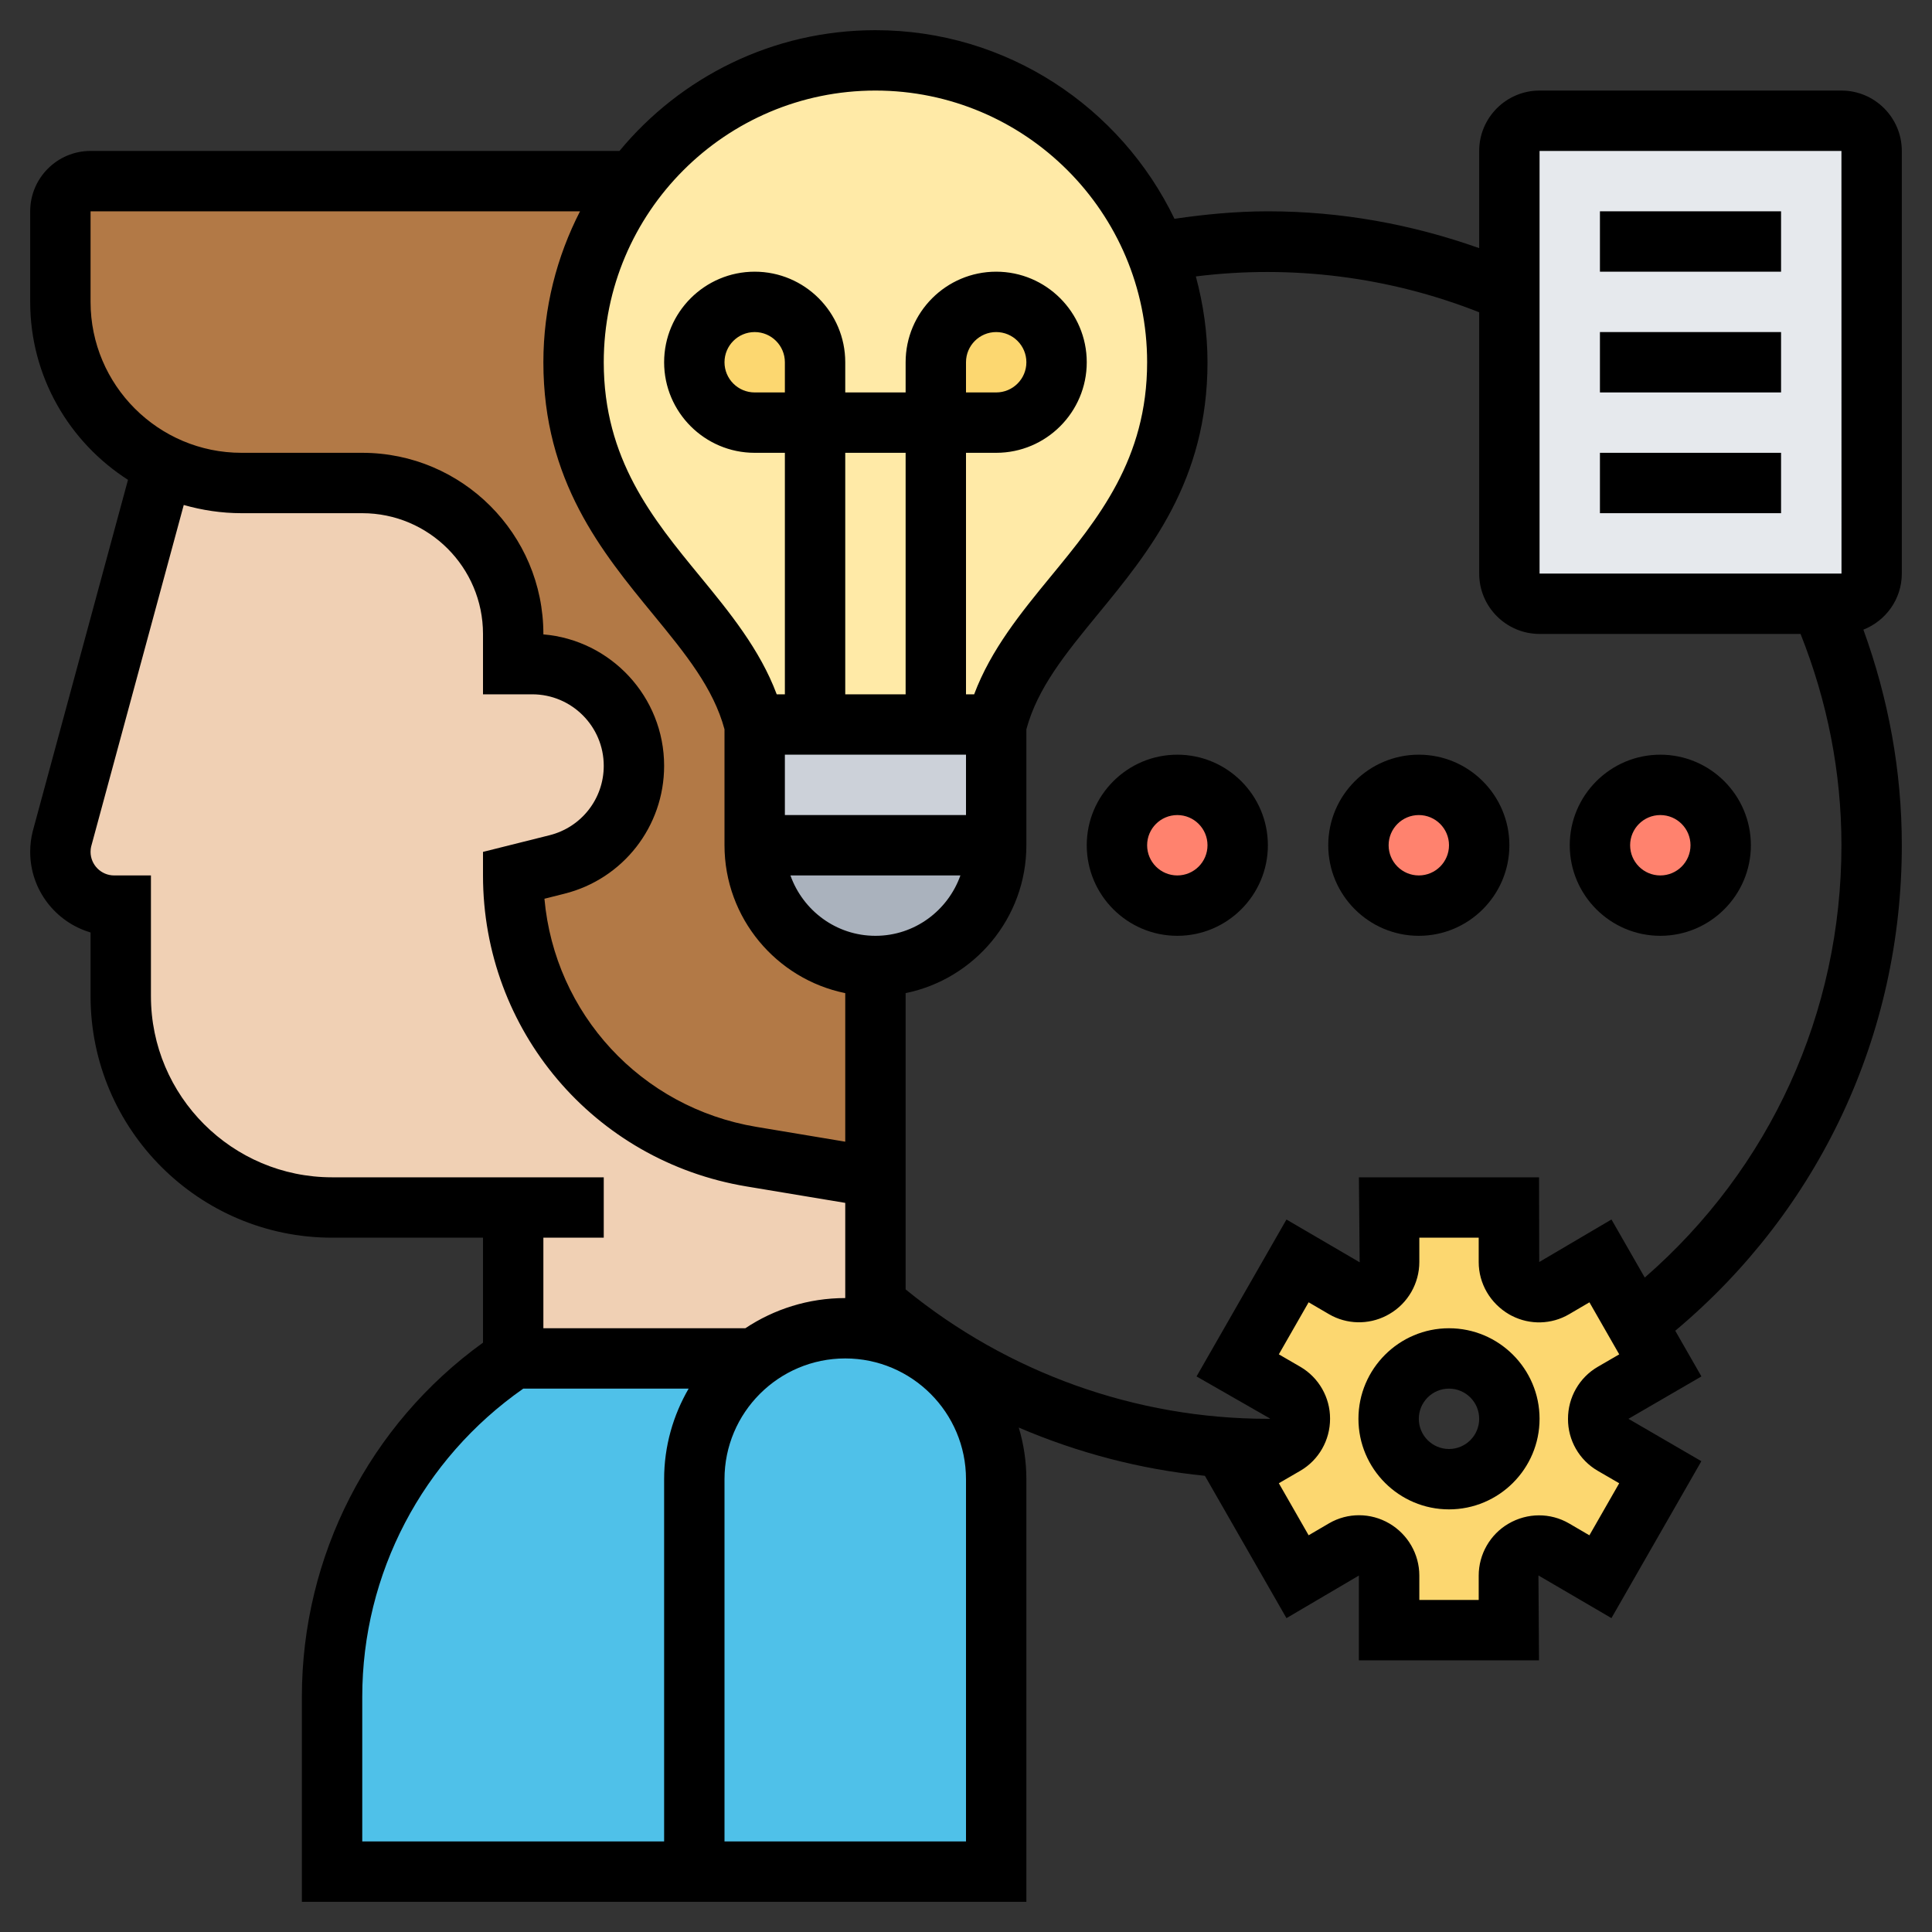 <svg id="_x33_0" enable-background="new 0 0 64 64" height="512" viewBox="0 0 64 64" width="512" xmlns="http://www.w3.org/2000/svg"><rect x="0" y="0" width="64" height="64" fill="#333333" stroke="none"/><g><g><g><path d="m17 45h8c-.19.14-.37.29-.54.46-.9.91-1.46 2.16-1.46 3.54v13h-12v-5.79c0-2.25.56-4.43 1.59-6.35 1.03-1.93 2.53-3.61 4.41-4.86z" fill="#4fc1e9"/></g><g><path d="m33 49v13h-10v-13c0-1.38.56-2.63 1.46-3.54.17-.17.35-.32.54-.46.83-.63 1.87-1 3-1 .34 0 .68.03 1 .1 2.28.46 4 2.48 4 4.9z" fill="#4fc1e9"/></g><g><path d="m17 40h-6c-3.87 0-7-3.13-7-7v-3h-.22c-.98 0-1.78-.8-1.78-1.78 0-.15.02-.29.05-.43l3.36-12.38c.78.38 1.66.59 2.59.59h4c2.76 0 5 2.24 5 5v1h.63c1.86 0 3.37 1.51 3.37 3.37 0 .77-.26 1.5-.71 2.07-.45.58-1.09 1.01-1.84 1.2l-1.45.36c0 2.31.84 4.45 2.24 6.11 1.4 1.65 3.38 2.83 5.65 3.21l4.11.68v4.2.9c-.32-.07-.66-.1-1-.1-1.13 0-2.17.37-3 1h-8z" fill="#f0d0b4"/></g><g><path d="m29 32v7l-4.11-.68c-2.27-.38-4.25-1.56-5.65-3.21-1.4-1.66-2.24-3.8-2.24-6.11l1.45-.36c.75-.19 1.39-.62 1.84-1.2.45-.57.71-1.3.71-2.07 0-1.86-1.51-3.37-3.37-3.37h-.63v-1c0-2.76-2.24-5-5-5h-4c-.93 0-1.81-.21-2.59-.59-2.02-.97-3.41-3.03-3.41-5.41v-3c0-.55.45-1 1-1h18c-1.25 1.67-2 3.75-2 6 0 6 5 8 6 12v4c0 2.21 1.79 4 4 4z" fill="#b27946"/></g><g><path d="m25 28h8c0 2.21-1.79 4-4 4s-4-1.79-4-4z" fill="#aab2bd"/></g><g><path d="m31 24h2v4h-8v-4h2z" fill="#ccd1d9"/></g><g><path d="m38.3 8.34c-1.45-3.71-5.07-6.34-9.3-6.34-3.27 0-6.17 1.57-8 4-1.25 1.67-2 3.75-2 6 0 6 5 8 6 12h2 4 2c1-4 6-6 6-12 0-1.29-.25-2.53-.7-3.66z" fill="#ffeaa7"/></g><g><path d="m34.41 10.59c.37.36.59.86.59 1.41s-.22 1.05-.59 1.41c-.36.37-.86.59-1.41.59h-2v-2c0-1.1.9-2 2-2 .55 0 1.05.22 1.41.59z" fill="#fcd770"/></g><g><path d="m27 12v2h-2c-1.1 0-2-.9-2-2 0-.55.22-1.05.59-1.41.36-.37.86-.59 1.41-.59s1.05.22 1.41.59c.37.36.59.86.59 1.41z" fill="#fcd770"/></g><g><path d="m50 47c0-1.1-.9-2-2-2s-2 .9-2 2 .9 2 2 2 2-.9 2-2zm2.94-.01v.02c0 .35.18.67.49.85l1.57.91-1.98 3.46-1.55-.9c-.31-.18-.68-.18-.99 0 0 0 0 0-.01.01-.3.17-.49.5-.49.85v1.81h-3.96v-1.81c0-.35-.19-.68-.49-.85-.01-.01-.01-.01-.01-.01-.31-.18-.68-.18-.99 0l-1.55.9-1.98-3.46 1.33-.77.24-.14c.31-.18.49-.5.49-.85 0-.01 0-.01 0-.02 0-.35-.18-.67-.49-.85l-1.57-.91 1.98-3.46 1.55.9c.31.18.68.18.99 0 0 0 0 0 .01-.01.3-.17.49-.5.49-.85v-1.81h3.96v1.81c0 .35.19.68.49.85.01.01.01.01.01.01.31.18.68.18.99 0l1.55-.9 1.19 2.07.79 1.39-1.57.91c-.31.18-.49.5-.49.85z" fill="#fcd770"/></g><g><path d="m62 5v14c0 .55-.45 1-1 1h-.66-9.34c-.55 0-1-.45-1-1v-9.34-4.66c0-.55.45-1 1-1h10c.55 0 1 .45 1 1z" fill="#e6e9ed"/></g><g><circle cx="55" cy="28" fill="#ff826e" r="2"/></g><g><circle cx="47" cy="28" fill="#ff826e" r="2"/></g><g><circle cx="39" cy="28" fill="#ff826e" r="2"/></g></g><g><path d="m63 19v-14c0-1.103-.897-2-2-2h-10c-1.103 0-2 .897-2 2v3.22c-2.243-.795-4.586-1.22-7-1.22-1.036 0-2.071.098-3.094.248-1.778-3.689-5.544-6.248-9.906-6.248-3.408 0-6.459 1.559-8.479 4h-17.521c-1.103 0-2 .897-2 2v3c0 2.475 1.295 4.65 3.24 5.895l-3.158 11.651c-.055.22-.082.446-.082.673 0 1.263.846 2.331 2 2.67v2.111c0 4.411 3.589 8 8 8h5v3.477c-3.767 2.719-6 7.065-6 11.734v6.789h24v-14c0-.594-.09-1.168-.252-1.71 1.957.837 4.032 1.385 6.166 1.598l2.702 4.715 2.399-1.411v2.808h5.967l-.019-2.811 2.418 1.413 2.979-5.198-2.416-1.404 2.418-1.404-.867-1.513c4.778-4.006 7.505-9.815 7.505-16.083 0-2.465-.444-4.856-1.273-7.142.743-.292 1.273-1.012 1.273-1.858zm-12-14h10l.002 14h-10.002zm-22-2c4.963 0 9 4.037 9 9 0 3.211-1.62 5.183-3.187 7.09-.98 1.193-1.986 2.424-2.543 3.91h-.27v-8h1c1.654 0 3-1.346 3-3s-1.346-3-3-3-3 1.346-3 3v1h-2v-1c0-1.654-1.346-3-3-3s-3 1.346-3 3 1.346 3 3 3h1v8h-.27c-.557-1.487-1.563-2.717-2.543-3.91-1.567-1.907-3.187-3.879-3.187-7.09 0-4.963 4.037-9 9-9zm0 28c-1.302 0-2.402-.839-2.816-2h5.631c-.413 1.161-1.513 2-2.815 2zm-3-18h-1c-.552 0-1-.448-1-1s.448-1 1-1 1 .448 1 1zm4 10h-2v-8h2zm2 2v2h-6v-2zm0-12v-1c0-.552.448-1 1-1s1 .448 1 1-.448 1-1 1zm-29-3v-3h16.214c-.77 1.502-1.214 3.199-1.214 5 0 3.928 1.935 6.282 3.641 8.359 1.071 1.304 1.992 2.437 2.359 3.8v3.841c0 2.414 1.721 4.434 4 4.899v4.921l-2.944-.491c-3.832-.639-6.679-3.756-7.021-7.557l.656-.165c1.949-.486 3.309-2.229 3.309-4.238 0-2.285-1.763-4.166-4-4.354v-.015c0-3.309-2.691-6-6-6h-4c-2.757 0-5-2.243-5-5zm17 31v-2h-9c-3.309 0-6-2.691-6-6v-4h-1.219c-.43 0-.781-.351-.781-.781 0-.064.008-.129.018-.17l3.069-11.321c.608.173 1.249.272 1.913.272h4c2.206 0 4 1.794 4 4v2h1.631c1.307 0 2.369 1.063 2.369 2.369 0 1.089-.738 2.034-1.795 2.299l-2.205.552v.78c0 5.127 3.67 9.459 8.728 10.302l3.272.545v3.153c-1.223 0-2.36.369-3.31 1h-6.69v-3zm2 20h-10v-4.789c0-4.086 1.994-7.876 5.334-10.211h5.478c-.513.884-.812 1.907-.812 3zm10 0h-8v-12c0-2.206 1.794-4 4-4s4 1.794 4 4zm20.923-12.28.715.415-.987 1.724-.678-.396c-.614-.356-1.377-.355-2.003.011-.608.354-.986 1.014-.986 1.719v.807h-1.967v-.809c0-.705-.378-1.364-.995-1.725s-1.381-.363-1.996-.004l-.676.396-.987-1.724.715-.415c.607-.354.984-1.011.982-1.724.002-.705-.375-1.362-.983-1.717l-.714-.414.987-1.724.678.396c.583.339 1.298.354 1.896.048l.107-.059c.608-.354.986-1.014.986-1.719v-.806h1.967v.809c0 .705.378 1.364 1.013 1.734l.012.006c.018.01.035.02.053.029l.024.012c.595.304 1.309.287 1.89-.053l.676-.396.987 1.724-.715.415c-.607.354-.984 1.011-.982 1.724-.004.705.373 1.362.981 1.716zm1.562-6.399-1.103-1.924-2.393 1.409-.006-2.806h-5.967l.024 2.789.008.014-.014.008-2.418-1.413-2.979 5.198 2.435 1.395-.016.009h-.056c-4.381 0-8.619-1.527-12-4.287v-9.814c2.279-.465 4-2.484 4-4.899v-3.841c.367-1.363 1.288-2.496 2.359-3.8 1.706-2.077 3.641-4.431 3.641-8.359 0-.984-.142-1.934-.386-2.843 3.175-.397 6.419.014 9.386 1.188v8.655c0 1.103.897 2 2 2h8.646c.885 2.227 1.354 4.575 1.354 7 0 5.55-2.361 10.706-6.515 14.321z"/><path d="m53 7h6v2h-6z"/><path d="m53 11h6v2h-6z"/><path d="m53 15h6v2h-6z"/><path d="m48 44c-1.654 0-3 1.346-3 3s1.346 3 3 3 3-1.346 3-3-1.346-3-3-3zm0 4c-.552 0-1-.448-1-1s.448-1 1-1 1 .448 1 1-.448 1-1 1z"/><path d="m39 25c-1.654 0-3 1.346-3 3s1.346 3 3 3 3-1.346 3-3-1.346-3-3-3zm0 4c-.552 0-1-.448-1-1s.448-1 1-1 1 .448 1 1-.448 1-1 1z"/><path d="m47 25c-1.654 0-3 1.346-3 3s1.346 3 3 3 3-1.346 3-3-1.346-3-3-3zm0 4c-.552 0-1-.448-1-1s.448-1 1-1 1 .448 1 1-.448 1-1 1z"/><path d="m55 25c-1.654 0-3 1.346-3 3s1.346 3 3 3 3-1.346 3-3-1.346-3-3-3zm0 4c-.552 0-1-.448-1-1s.448-1 1-1 1 .448 1 1-.448 1-1 1z"/></g></g></svg>